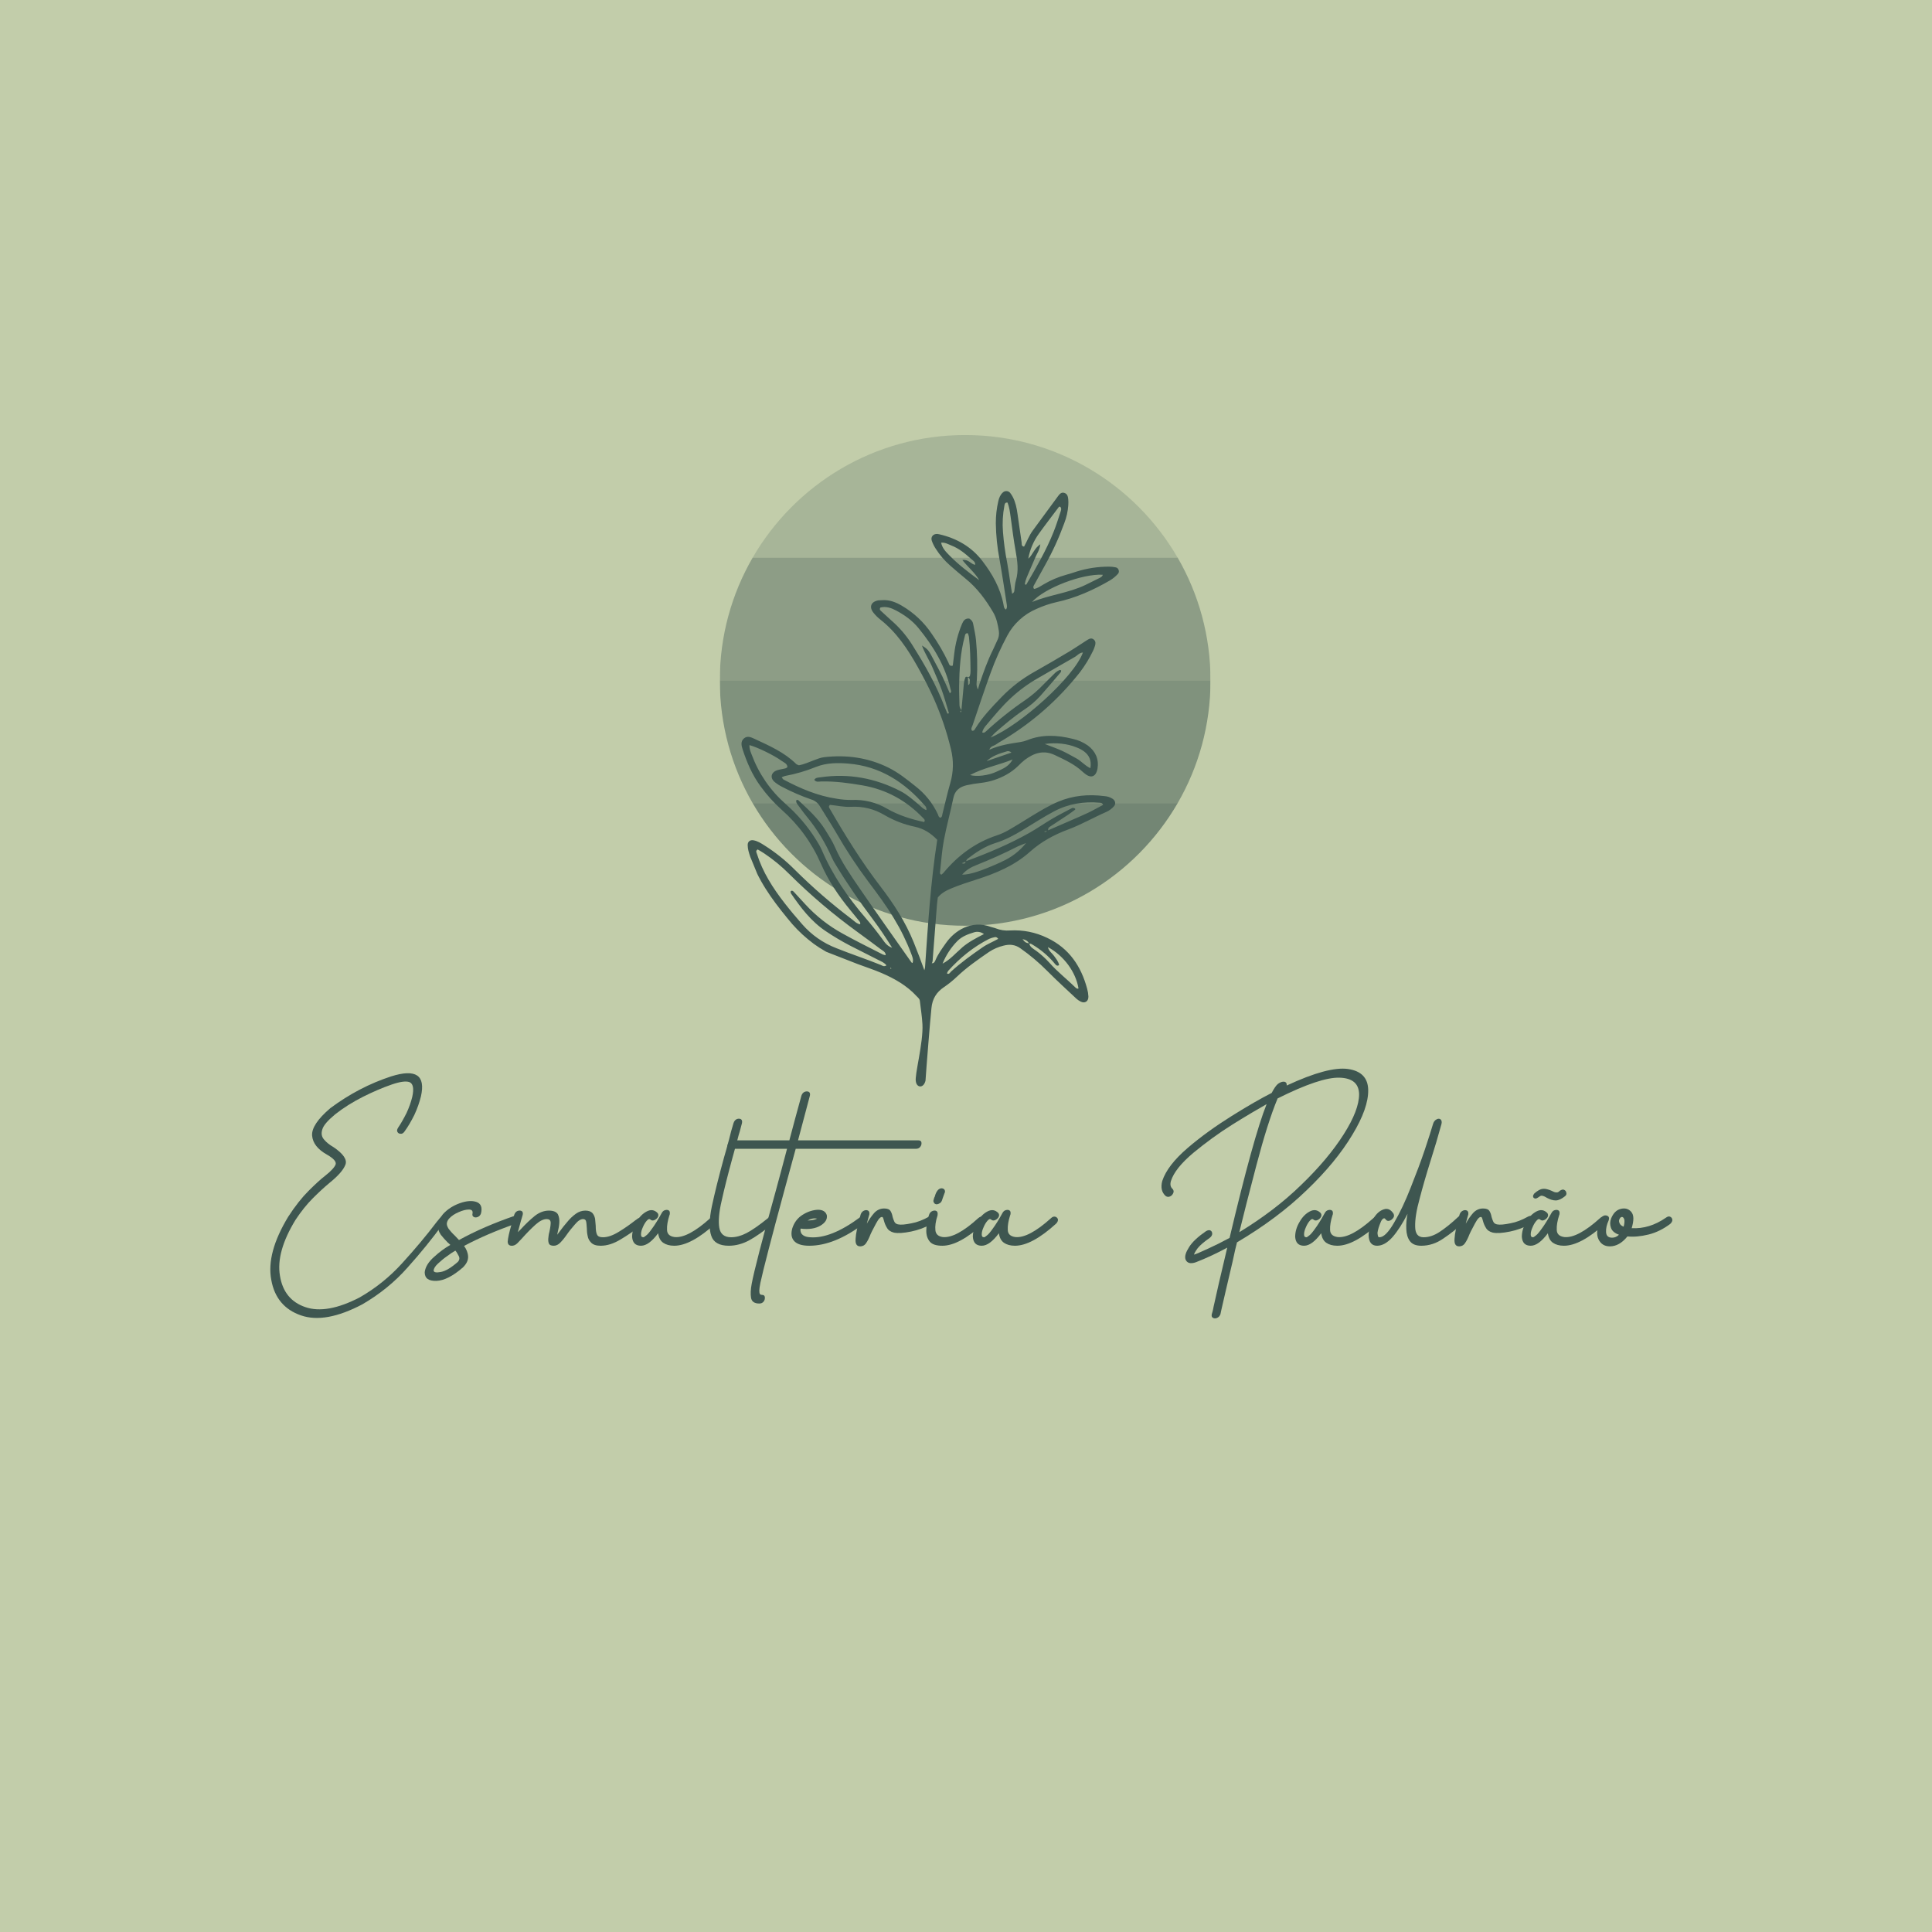 <svg xmlns="http://www.w3.org/2000/svg" xmlns:xlink="http://www.w3.org/1999/xlink" width="375" viewBox="0 0 375 375" height="375" version="1.0"><defs><clipPath id="b"><path d="M 145 84.441 L 229 84.441 L 229 109 L 145 109 Z M 145 84.441"/></clipPath><clipPath id="e"><path d="M 1 0.441 L 83.719 0.441 L 83.719 24.48 L 1 24.48 Z M 1 0.441"/></clipPath><clipPath id="d"><path d="M0 0H84V25H0z"/></clipPath><clipPath id="f"><path d="M 139.711 108 L 234.961 108 L 234.961 133 L 139.711 133 Z M 139.711 108"/></clipPath><clipPath id="i"><path d="M 0.711 0 L 95.961 0 L 95.961 24.238 L 0.711 24.238 Z M 0.711 0"/></clipPath><clipPath id="h"><path d="M0 0H96V25H0z"/></clipPath><clipPath id="j"><path d="M 139.711 131 L 234.961 131 L 234.961 157 L 139.711 157 Z M 139.711 131"/></clipPath><clipPath id="m"><path d="M 0.711 1 L 95.961 1 L 95.961 25 L 0.711 25 Z M 0.711 1"/></clipPath><clipPath id="l"><path d="M0 0H96V26H0z"/></clipPath><clipPath id="n"><path d="M 145 155 L 229 155 L 229 179.691 L 145 179.691 Z M 145 155"/></clipPath><clipPath id="q"><path d="M 1 0.762 L 83.719 0.762 L 83.719 24.691 L 1 24.691 Z M 1 0.762"/></clipPath><clipPath id="p"><path d="M0 0H84V25H0z"/></clipPath><clipPath id="r"><path d="M 143 95 L 218 95 L 218 211 L 143 211 Z M 143 95"/></clipPath><clipPath id="s"><path d="M 127.809 122.988 L 208.965 89.609 L 247.477 183.25 L 166.32 216.629 Z M 127.809 122.988"/></clipPath><clipPath id="t"><path d="M 208.617 89.754 L 127.461 123.129 L 165.973 216.77 L 247.129 183.395 Z M 208.617 89.754"/></clipPath><mask id="c"><g filter="url(#a)"><path fill-opacity=".2" d="M-37.5 -37.5H412.5V412.5H-37.5z"/></g></mask><mask id="g"><g filter="url(#a)"><path fill-opacity=".4" d="M-37.5 -37.5H412.5V412.5H-37.5z"/></g></mask><mask id="k"><g filter="url(#a)"><path fill-opacity=".498" d="M-37.5 -37.5H412.5V412.5H-37.5z"/></g></mask><mask id="o"><g filter="url(#a)"><path fill-opacity=".6" d="M-37.5 -37.5H412.5V412.5H-37.5z"/></g></mask><filter x="0%" y="0%" width="100%" xmlns:xlink="http://www.w3.org/1999/xlink" xlink:type="simple" xlink:actuate="onLoad" height="100%" id="a" xlink:show="other"><feColorMatrix values="0 0 0 0 1 0 0 0 0 1 0 0 0 0 1 0 0 0 1 0" color-interpolation-filters="sRGB"/></filter></defs><path fill="#FFF" d="M-37.5 -37.5H412.5V412.5H-37.5z"/><path fill="#FFF" d="M-37.5 -37.5H412.5V412.5H-37.5z"/><path fill="#C2CDAA" d="M-37.5 -37.5H412.5V412.5H-37.5z"/><g fill="#3E5650"><g><g><path d="M 33.727 -20.336 C 33.523 -20.09 33.316 -19.844 33.113 -19.598 C 31.098 -16.926 28.84 -14.254 26.414 -11.586 C 23.992 -8.914 21.238 -6.695 18.156 -4.93 C 13.887 -2.711 10.352 -2.094 7.602 -3.039 C 4.805 -3.984 3.164 -6.039 2.672 -9.121 C 2.137 -12.203 3.164 -15.859 5.711 -20.008 C 6.777 -21.609 7.887 -23.004 9.039 -24.156 C 10.188 -25.305 11.258 -26.293 12.242 -27.113 C 13.926 -28.469 14.953 -29.621 15.363 -30.648 C 15.773 -31.633 14.996 -32.781 13.062 -34.098 C 13.023 -34.098 13.023 -34.098 12.98 -34.141 C 12.285 -34.551 11.707 -35 11.258 -35.535 C 10.762 -36.07 10.641 -36.727 10.887 -37.508 C 11.094 -38.289 11.953 -39.273 13.395 -40.465 C 14.953 -41.699 16.719 -42.809 18.734 -43.836 C 20.707 -44.82 22.594 -45.641 24.402 -46.258 C 25.965 -46.793 27.113 -46.957 27.812 -46.711 C 28.512 -46.422 28.715 -45.477 28.348 -43.836 C 28.102 -42.809 27.73 -41.781 27.238 -40.711 C 26.703 -39.645 26.168 -38.699 25.637 -37.918 C 25.387 -37.547 25.348 -37.262 25.469 -37.055 C 25.594 -36.809 25.801 -36.688 26.086 -36.688 C 26.375 -36.645 26.621 -36.809 26.828 -37.098 C 27.523 -38.043 28.141 -39.109 28.758 -40.344 C 29.332 -41.574 29.742 -42.766 30.031 -43.918 C 30.977 -48.066 29.043 -49.34 24.238 -47.82 C 20.09 -46.465 16.145 -44.41 12.449 -41.656 C 9.984 -39.562 8.793 -37.754 8.914 -36.316 C 9.039 -34.879 9.984 -33.645 11.832 -32.617 C 13.105 -31.879 13.641 -31.262 13.477 -30.73 C 13.27 -30.195 12.613 -29.457 11.461 -28.551 C 10.559 -27.852 9.488 -26.867 8.215 -25.594 C 6.941 -24.32 5.629 -22.676 4.273 -20.582 C 1.438 -15.898 0.328 -11.832 0.984 -8.34 C 1.602 -4.848 3.531 -2.547 6.738 -1.438 C 9.902 -0.328 13.887 -1.066 18.652 -3.574 C 21.98 -5.504 24.938 -7.887 27.441 -10.723 C 29.949 -13.516 32.207 -16.309 34.223 -19.062 C 34.387 -19.266 34.551 -19.473 34.672 -19.68 C 34.879 -19.965 34.961 -20.211 34.879 -20.418 C 34.754 -20.621 34.59 -20.707 34.387 -20.707 C 34.141 -20.707 33.934 -20.582 33.727 -20.336 Z M 33.727 -20.336" transform="translate(51.668 256.75)"/></g></g></g><g fill="#3E5650"><g><g><path d="M 3.613 -11.832 C 2.301 -10.68 1.191 -10.023 0.289 -9.859 C -0.617 -9.695 -1.066 -9.777 -1.109 -10.148 C -1.066 -10.559 -0.781 -11.012 -0.246 -11.504 C 0.289 -11.996 0.863 -12.488 1.52 -12.941 C 2.137 -13.395 2.672 -13.762 3.121 -14.008 C 3.367 -13.723 3.574 -13.352 3.781 -12.941 C 3.984 -12.531 3.902 -12.16 3.613 -11.832 Z M 14.707 -20.789 C 10.641 -19.391 7.023 -17.828 3.82 -16.062 C 3.531 -16.352 3.285 -16.637 3 -16.926 C 2.465 -17.418 2.094 -17.871 1.809 -18.238 C 1.52 -18.691 1.398 -19.102 1.48 -19.43 C 1.562 -19.762 1.727 -20.047 1.93 -20.254 C 2.383 -20.746 3 -21.156 3.781 -21.484 C 4.52 -21.812 5.176 -21.98 5.75 -21.98 C 6.285 -21.98 6.531 -21.73 6.449 -21.238 C 6.367 -20.871 6.449 -20.664 6.695 -20.539 C 6.902 -20.418 7.188 -20.418 7.477 -20.539 C 7.766 -20.664 7.969 -20.871 8.094 -21.238 C 8.379 -22.43 8.051 -23.172 7.188 -23.457 C 6.328 -23.746 5.258 -23.664 3.984 -23.211 C 2.711 -22.758 1.602 -22.062 0.699 -21.074 C -0.41 -19.719 -0.574 -18.363 0.289 -17.09 C 0.656 -16.637 1.066 -16.145 1.602 -15.609 C 1.809 -15.445 1.973 -15.281 2.137 -15.117 C 1.066 -14.5 0 -13.723 -1.027 -12.777 C -2.094 -11.832 -2.711 -10.844 -2.836 -9.82 C -2.836 -8.629 -2.094 -8.094 -0.574 -8.133 C 0.902 -8.176 2.629 -9.039 4.602 -10.762 C 5.301 -11.461 5.629 -12.16 5.586 -12.898 C 5.547 -13.598 5.258 -14.297 4.805 -14.914 C 7.805 -16.516 11.176 -17.953 14.832 -19.227 C 15.199 -19.348 15.445 -19.598 15.57 -19.883 C 15.652 -20.172 15.609 -20.457 15.488 -20.664 C 15.324 -20.871 15.078 -20.91 14.707 -20.789 Z M 14.707 -20.789" transform="translate(85.27 256.75)"/></g></g></g><g fill="#3E5650"><g><g><path d="M 24.113 -20.211 C 23.992 -20.09 23.828 -20.008 23.664 -19.883 C 22.719 -19.145 21.691 -18.406 20.539 -17.707 C 19.348 -16.965 18.324 -16.598 17.379 -16.598 C 16.762 -16.598 16.391 -16.762 16.227 -17.133 C 16.062 -17.461 15.98 -18.035 15.98 -18.816 C 15.941 -19.266 15.898 -19.719 15.859 -20.172 C 15.773 -20.621 15.609 -20.992 15.324 -21.32 C 15.035 -21.609 14.582 -21.773 13.969 -21.773 C 13.309 -21.773 12.695 -21.566 12.117 -21.156 C 11.504 -20.707 10.969 -20.211 10.477 -19.598 C 9.941 -18.98 9.488 -18.406 9.039 -17.789 C 8.875 -17.582 8.711 -17.336 8.504 -17.09 C 8.547 -17.297 8.586 -17.5 8.629 -17.707 C 8.75 -18.199 8.875 -18.773 8.914 -19.391 C 8.957 -20.008 8.875 -20.582 8.629 -21.074 C 8.34 -21.527 7.766 -21.773 6.902 -21.773 C 5.914 -21.773 4.973 -21.402 4.109 -20.707 C 3.203 -19.965 2.301 -19.102 1.438 -18.156 L 0.863 -17.582 C 1.066 -18.363 1.273 -19.102 1.48 -19.844 C 1.602 -20.254 1.727 -20.621 1.809 -20.953 C 1.891 -21.32 1.809 -21.566 1.602 -21.691 C 1.355 -21.812 1.066 -21.812 0.781 -21.691 C 0.492 -21.566 0.289 -21.32 0.164 -20.953 C -0.043 -20.254 -0.207 -19.637 -0.371 -19.062 C -0.82 -17.543 -1.066 -16.391 -1.109 -15.691 C -1.066 -15.242 -0.863 -14.996 -0.41 -14.953 C 0 -14.914 0.41 -15.078 0.781 -15.445 C 1.066 -15.734 1.355 -16.062 1.645 -16.352 C 2.59 -17.418 3.492 -18.324 4.312 -19.062 C 5.094 -19.762 5.832 -20.129 6.449 -20.129 C 6.902 -20.129 7.148 -19.965 7.23 -19.598 C 7.27 -19.227 7.188 -18.57 6.984 -17.625 C 6.859 -17.215 6.82 -16.801 6.777 -16.391 C 6.738 -15.98 6.777 -15.652 6.902 -15.363 C 7.023 -15.078 7.355 -14.953 7.848 -14.953 C 8.297 -14.953 8.711 -15.16 9.078 -15.527 C 9.449 -15.898 9.902 -16.434 10.352 -17.09 C 10.805 -17.746 11.34 -18.406 11.953 -19.102 C 12.531 -19.801 13.062 -20.129 13.516 -20.129 C 13.805 -20.129 14.008 -20.008 14.09 -19.762 C 14.172 -19.473 14.215 -19.02 14.254 -18.363 C 14.254 -17.871 14.297 -17.379 14.418 -16.844 C 14.5 -16.309 14.75 -15.898 15.117 -15.527 C 15.488 -15.16 16.062 -14.953 16.926 -14.953 C 18.199 -14.953 19.473 -15.363 20.828 -16.188 C 22.145 -16.965 23.375 -17.828 24.527 -18.691 C 24.648 -18.816 24.773 -18.898 24.895 -18.98 C 25.223 -19.266 25.387 -19.516 25.387 -19.801 C 25.348 -20.09 25.223 -20.254 25.02 -20.375 C 24.773 -20.5 24.484 -20.418 24.113 -20.211 Z M 24.113 -20.211" transform="translate(99.648 256.75)"/></g></g></g><g fill="#3E5650"><g><g><path d="M 14.133 -20.293 C 11.258 -17.707 8.957 -16.473 7.23 -16.637 C 6.246 -16.762 5.75 -17.254 5.75 -18.074 C 5.711 -18.855 5.875 -19.801 6.203 -20.828 L 6.285 -21.074 C 6.328 -21.445 6.285 -21.691 6.078 -21.812 C 5.875 -21.938 5.629 -21.938 5.34 -21.855 C 5.055 -21.773 4.848 -21.566 4.684 -21.238 C 3.984 -19.965 3.367 -18.98 2.875 -18.324 C 2.383 -17.625 2.012 -17.172 1.727 -16.965 C 1.438 -16.719 1.234 -16.598 1.148 -16.598 C 1.109 -16.598 1.027 -16.598 0.984 -16.637 C 0.902 -16.637 0.82 -16.68 0.781 -16.762 C 0.738 -16.844 0.699 -16.965 0.699 -17.172 C 0.699 -17.582 0.82 -18.035 1.066 -18.57 C 1.273 -19.062 1.52 -19.473 1.809 -19.801 C 2.094 -20.129 2.301 -20.211 2.508 -20.047 C 2.711 -19.844 3 -19.801 3.285 -19.926 C 3.574 -20.047 3.82 -20.254 3.984 -20.539 C 4.109 -20.828 4.109 -21.074 3.902 -21.32 C 3.285 -21.938 2.59 -22.02 1.809 -21.609 C 1.027 -21.199 0.371 -20.539 -0.164 -19.598 C -0.738 -18.652 -1.027 -17.664 -1.027 -16.68 C -0.945 -15.527 -0.371 -14.953 0.699 -14.953 C 1.727 -14.953 2.836 -15.773 4.027 -17.379 C 4.148 -16.516 4.477 -15.898 5.012 -15.527 C 5.547 -15.16 6.246 -14.953 7.148 -14.953 C 9.324 -14.953 11.996 -16.391 15.117 -19.227 C 15.406 -19.516 15.527 -19.801 15.488 -20.09 C 15.406 -20.336 15.242 -20.5 14.996 -20.582 C 14.707 -20.664 14.418 -20.582 14.133 -20.293 Z M 14.133 -20.293" transform="translate(123.72 256.75)"/></g></g></g><g fill="#3E5650"><g><g><path d="M 11.297 -20.375 C 9.531 -18.938 8.094 -17.953 7.066 -17.418 C 6.039 -16.883 5.012 -16.598 4.066 -16.598 C 2.754 -16.598 1.973 -17.215 1.766 -18.445 C 1.562 -19.637 1.684 -21.402 2.219 -23.664 C 2.711 -25.922 3.41 -28.676 4.273 -31.84 C 4.602 -33.031 4.93 -34.262 5.301 -35.578 C 5.422 -36.109 5.586 -36.645 5.75 -37.18 L 6.164 -38.738 C 6.246 -39.109 6.164 -39.398 5.957 -39.52 C 5.711 -39.645 5.422 -39.645 5.137 -39.52 C 4.848 -39.398 4.641 -39.109 4.52 -38.738 L 4.066 -37.18 C 3.945 -36.645 3.781 -36.109 3.656 -35.578 C 3.328 -34.344 3 -33.152 2.672 -32.043 C 1.645 -28.305 0.863 -25.141 0.328 -22.637 C -0.207 -20.09 -0.246 -18.156 0.207 -16.883 C 0.617 -15.609 1.766 -14.953 3.613 -14.953 C 4.973 -14.953 6.328 -15.324 7.602 -16.023 C 8.875 -16.719 10.395 -17.789 12.16 -19.227 C 12.488 -19.516 12.652 -19.762 12.613 -20.047 C 12.57 -20.336 12.406 -20.5 12.16 -20.621 C 11.914 -20.707 11.625 -20.621 11.297 -20.375 Z M 11.297 -20.375" transform="translate(137.85 256.75)"/></g></g></g><g fill="#3E5650"><g><g><path d="M 29.168 -35.414 L 5.875 -35.414 C 6.574 -38.082 7.355 -40.957 8.176 -44.082 C 8.258 -44.449 8.176 -44.695 7.969 -44.82 C 7.723 -44.941 7.438 -44.941 7.148 -44.82 C 6.859 -44.695 6.656 -44.449 6.531 -44.082 C 5.668 -40.957 4.891 -38.082 4.191 -35.414 L -6.777 -35.414 C -7.148 -35.414 -7.395 -35.289 -7.559 -35 C -7.766 -34.715 -7.848 -34.469 -7.805 -34.18 C -7.766 -33.891 -7.602 -33.77 -7.312 -33.77 L 3.738 -33.77 C 2.957 -30.77 2.219 -28.059 1.562 -25.637 C -1.109 -16.023 -2.672 -9.984 -3.121 -7.559 C -3.328 -6.449 -3.367 -5.547 -3.246 -4.848 C -3.121 -4.109 -2.59 -3.738 -1.645 -3.738 C -1.273 -3.738 -0.984 -3.863 -0.781 -4.148 C -0.574 -4.438 -0.535 -4.723 -0.574 -5.012 C -0.617 -5.301 -0.82 -5.422 -1.191 -5.422 C -1.316 -5.422 -1.438 -5.465 -1.52 -5.586 C -1.602 -5.711 -1.645 -5.914 -1.645 -6.246 C -1.645 -6.574 -1.562 -7.066 -1.438 -7.723 C -0.863 -10.395 0.699 -16.391 3.203 -25.637 L 5.422 -33.77 L 28.758 -33.77 C 29.125 -33.77 29.414 -33.891 29.621 -34.18 C 29.824 -34.469 29.867 -34.715 29.824 -35 C 29.785 -35.289 29.539 -35.414 29.168 -35.414 Z M 29.168 -35.414" transform="translate(149.024 256.75)"/></g></g></g><g fill="#3E5650"><g><g><path d="M 3.82 -20.211 C 3.449 -20.008 2.836 -19.883 1.973 -19.844 C 2.59 -20.211 3.203 -20.336 3.82 -20.211 Z M 12.078 -20.418 C 8.34 -17.664 5.137 -16.391 2.465 -16.598 C 1.848 -16.637 1.438 -16.762 1.148 -16.965 C 0.863 -17.172 0.699 -17.379 0.656 -17.625 C 0.574 -17.828 0.574 -18.074 0.617 -18.281 C 2.219 -18.074 3.492 -18.281 4.477 -18.855 C 5.422 -19.43 5.832 -20.09 5.711 -20.871 C 5.504 -21.566 4.93 -21.938 3.984 -21.938 C 3.039 -21.895 2.055 -21.609 1.066 -20.992 C 0.043 -20.375 -0.617 -19.473 -0.984 -18.363 C -1.273 -17.336 -1.191 -16.516 -0.656 -15.898 C -0.125 -15.281 0.863 -14.953 2.301 -14.953 C 5.547 -14.953 9.039 -16.352 12.816 -19.184 C 13.145 -19.43 13.309 -19.719 13.309 -20.008 C 13.27 -20.293 13.145 -20.5 12.941 -20.621 C 12.695 -20.746 12.406 -20.664 12.078 -20.418 Z M 12.078 -20.418" transform="translate(154.775 256.75)"/></g></g></g><g fill="#3E5650"><g><g><path d="M 13.477 -20.582 C 12.367 -19.965 11.258 -19.516 10.105 -19.309 C 8.914 -19.062 8.051 -18.98 7.477 -19.102 C 7.148 -19.184 6.902 -19.348 6.777 -19.637 C 6.656 -19.926 6.531 -20.211 6.449 -20.539 C 6.367 -20.992 6.246 -21.363 6.039 -21.691 C 5.832 -22.02 5.422 -22.184 4.805 -22.184 C 4.066 -22.184 3.41 -21.895 2.875 -21.32 C 2.34 -20.707 1.848 -20.008 1.438 -19.227 C 1.562 -19.762 1.727 -20.336 1.93 -21.035 C 1.973 -21.402 1.891 -21.648 1.684 -21.773 C 1.438 -21.895 1.191 -21.895 0.902 -21.773 C 0.617 -21.648 0.371 -21.402 0.246 -21.035 C -0.371 -18.855 -0.699 -17.254 -0.738 -16.309 C -0.82 -15.324 -0.535 -14.832 0.164 -14.832 C 0.617 -14.832 1.027 -15.035 1.316 -15.488 C 1.602 -15.898 1.891 -16.473 2.176 -17.215 C 2.34 -17.582 2.547 -17.992 2.836 -18.527 C 3.082 -19.02 3.328 -19.473 3.613 -19.926 C 3.902 -20.336 4.148 -20.539 4.355 -20.539 C 4.477 -20.539 4.559 -20.457 4.602 -20.336 C 4.641 -20.211 4.723 -20.008 4.766 -19.801 C 4.891 -19.348 5.055 -18.898 5.34 -18.445 C 5.586 -17.992 6.039 -17.664 6.695 -17.5 C 7.477 -17.336 8.586 -17.418 10.023 -17.707 C 11.422 -17.992 12.777 -18.488 14.09 -19.227 C 14.461 -19.43 14.625 -19.719 14.668 -20.008 C 14.668 -20.293 14.543 -20.5 14.336 -20.664 C 14.133 -20.789 13.844 -20.789 13.477 -20.582 Z M 13.477 -20.582" transform="translate(166.811 256.75)"/></g></g></g><g fill="#3E5650"><g><g><path d="M 1.645 -23.004 L 1.562 -23.004 C 1.355 -23.047 1.191 -23.129 1.109 -23.336 C 0.984 -23.5 0.984 -23.703 1.066 -23.91 C 1.109 -24.074 1.148 -24.238 1.191 -24.363 L 1.234 -24.363 C 1.316 -24.691 1.438 -25.059 1.645 -25.43 C 1.766 -25.637 1.93 -25.84 2.137 -25.965 C 2.34 -26.086 2.547 -26.129 2.754 -26.086 C 2.957 -26.047 3.121 -25.922 3.203 -25.758 C 3.285 -25.551 3.285 -25.348 3.164 -25.141 L 2.836 -24.238 L 2.672 -23.746 C 2.59 -23.539 2.465 -23.336 2.258 -23.211 C 2.055 -23.086 1.848 -23.004 1.645 -23.004 Z M 9.695 -20.293 C 6.859 -17.707 4.559 -16.473 2.836 -16.637 C 1.973 -16.762 1.48 -17.172 1.398 -17.953 C 1.316 -18.734 1.438 -19.68 1.809 -20.828 C 1.891 -21.281 1.809 -21.566 1.602 -21.691 C 1.398 -21.812 1.109 -21.812 0.82 -21.691 C 0.492 -21.566 0.246 -21.281 0.125 -20.828 C -0.207 -19.719 -0.371 -18.691 -0.371 -17.828 C -0.371 -16.965 -0.125 -16.27 0.328 -15.734 C 0.781 -15.199 1.602 -14.953 2.754 -14.953 C 4.93 -14.953 7.602 -16.391 10.68 -19.227 C 10.969 -19.516 11.094 -19.801 11.051 -20.09 C 11.012 -20.336 10.844 -20.5 10.598 -20.582 C 10.312 -20.664 10.023 -20.582 9.695 -20.293 Z M 9.695 -20.293" transform="translate(180.162 256.75)"/></g></g></g><g fill="#3E5650"><g><g><path d="M 14.133 -20.293 C 11.258 -17.707 8.957 -16.473 7.23 -16.637 C 6.246 -16.762 5.75 -17.254 5.75 -18.074 C 5.711 -18.855 5.875 -19.801 6.203 -20.828 L 6.285 -21.074 C 6.328 -21.445 6.285 -21.691 6.078 -21.812 C 5.875 -21.938 5.629 -21.938 5.34 -21.855 C 5.055 -21.773 4.848 -21.566 4.684 -21.238 C 3.984 -19.965 3.367 -18.98 2.875 -18.324 C 2.383 -17.625 2.012 -17.172 1.727 -16.965 C 1.438 -16.719 1.234 -16.598 1.148 -16.598 C 1.109 -16.598 1.027 -16.598 0.984 -16.637 C 0.902 -16.637 0.82 -16.68 0.781 -16.762 C 0.738 -16.844 0.699 -16.965 0.699 -17.172 C 0.699 -17.582 0.82 -18.035 1.066 -18.57 C 1.273 -19.062 1.52 -19.473 1.809 -19.801 C 2.094 -20.129 2.301 -20.211 2.508 -20.047 C 2.711 -19.844 3 -19.801 3.285 -19.926 C 3.574 -20.047 3.82 -20.254 3.984 -20.539 C 4.109 -20.828 4.109 -21.074 3.902 -21.32 C 3.285 -21.938 2.59 -22.02 1.809 -21.609 C 1.027 -21.199 0.371 -20.539 -0.164 -19.598 C -0.738 -18.652 -1.027 -17.664 -1.027 -16.68 C -0.945 -15.527 -0.371 -14.953 0.699 -14.953 C 1.727 -14.953 2.836 -15.773 4.027 -17.379 C 4.148 -16.516 4.477 -15.898 5.012 -15.527 C 5.547 -15.16 6.246 -14.953 7.148 -14.953 C 9.324 -14.953 11.996 -16.391 15.117 -19.227 C 15.406 -19.516 15.527 -19.801 15.488 -20.09 C 15.406 -20.336 15.242 -20.5 14.996 -20.582 C 14.707 -20.664 14.418 -20.582 14.133 -20.293 Z M 14.133 -20.293" transform="translate(189.856 256.75)"/></g></g></g><g fill="#3E5650"><g><g><path d="M 15.445 -17.582 C 16.227 -20.789 17.336 -25.141 18.773 -30.605 C 20.211 -36.07 21.566 -40.383 22.883 -43.547 C 28.387 -46.301 32.414 -47.656 34.918 -47.574 C 37.426 -47.492 38.656 -46.422 38.699 -44.367 C 38.699 -42.312 37.711 -39.727 35.699 -36.562 C 33.688 -33.398 30.977 -30.152 27.484 -26.785 C 23.992 -23.375 19.965 -20.336 15.445 -17.582 Z M 24.648 -46.051 C 24.691 -46.465 24.527 -46.711 24.195 -46.793 C 23.828 -46.832 23.418 -46.711 22.965 -46.383 C 22.594 -46.094 22.184 -45.477 21.73 -44.613 C 19.637 -43.547 17.051 -42.066 13.969 -40.137 C 10.887 -38.207 8.012 -36.152 5.422 -33.934 C 2.793 -31.676 1.148 -29.539 0.492 -27.523 C 0.164 -26.293 0.371 -25.305 1.148 -24.609 C 1.438 -24.402 1.727 -24.402 2.012 -24.527 C 2.301 -24.648 2.508 -24.895 2.629 -25.184 C 2.754 -25.469 2.711 -25.719 2.508 -25.965 C 2.094 -26.332 1.973 -26.828 2.176 -27.523 C 2.711 -29.207 4.191 -31.016 6.531 -32.988 C 8.875 -34.918 11.379 -36.77 14.133 -38.492 C 16.844 -40.18 19.062 -41.492 20.746 -42.438 C 19.02 -38.125 16.637 -29.457 13.559 -16.473 C 12.117 -15.691 10.723 -14.996 9.367 -14.379 C 8.012 -13.762 7.105 -13.352 6.656 -13.227 C 6.695 -13.434 6.902 -13.844 7.355 -14.461 C 7.805 -15.035 8.586 -15.691 9.695 -16.473 C 10.023 -16.719 10.188 -17.008 10.188 -17.297 C 10.188 -17.582 10.066 -17.789 9.859 -17.91 C 9.652 -18.035 9.367 -17.992 8.996 -17.789 C 7.438 -16.719 6.328 -15.691 5.711 -14.707 C 5.055 -13.68 4.805 -12.898 5.012 -12.285 C 5.301 -11.586 5.957 -11.379 7.023 -11.75 C 9.121 -12.57 11.133 -13.516 13.105 -14.582 C 11.75 -8.875 10.926 -5.34 10.641 -3.945 C 10.516 -3.367 10.395 -2.918 10.352 -2.59 C 10.27 -2.219 10.188 -1.93 10.105 -1.684 C 10.023 -1.316 10.105 -1.066 10.352 -0.945 C 10.559 -0.82 10.844 -0.82 11.133 -0.945 C 11.422 -1.066 11.668 -1.316 11.789 -1.684 L 11.953 -2.465 C 12.16 -3.41 12.488 -4.805 12.898 -6.574 C 13.309 -8.34 13.723 -10.066 14.133 -11.832 C 14.5 -13.559 14.789 -14.832 14.996 -15.609 C 20.211 -18.691 24.73 -22.062 28.551 -25.758 C 32.371 -29.414 35.289 -32.988 37.383 -36.48 C 39.48 -39.93 40.508 -42.848 40.465 -45.191 C 40.426 -47.531 39.109 -48.887 36.562 -49.258 C 34.016 -49.625 30.031 -48.559 24.648 -46.051 Z M 24.648 -46.051" transform="translate(225.102 256.75)"/></g></g></g><g fill="#3E5650"><g><g><path d="M 14.133 -20.293 C 11.258 -17.707 8.957 -16.473 7.23 -16.637 C 6.246 -16.762 5.75 -17.254 5.75 -18.074 C 5.711 -18.855 5.875 -19.801 6.203 -20.828 L 6.285 -21.074 C 6.328 -21.445 6.285 -21.691 6.078 -21.812 C 5.875 -21.938 5.629 -21.938 5.34 -21.855 C 5.055 -21.773 4.848 -21.566 4.684 -21.238 C 3.984 -19.965 3.367 -18.98 2.875 -18.324 C 2.383 -17.625 2.012 -17.172 1.727 -16.965 C 1.438 -16.719 1.234 -16.598 1.148 -16.598 C 1.109 -16.598 1.027 -16.598 0.984 -16.637 C 0.902 -16.637 0.82 -16.68 0.781 -16.762 C 0.738 -16.844 0.699 -16.965 0.699 -17.172 C 0.699 -17.582 0.82 -18.035 1.066 -18.57 C 1.273 -19.062 1.52 -19.473 1.809 -19.801 C 2.094 -20.129 2.301 -20.211 2.508 -20.047 C 2.711 -19.844 3 -19.801 3.285 -19.926 C 3.574 -20.047 3.82 -20.254 3.984 -20.539 C 4.109 -20.828 4.109 -21.074 3.902 -21.32 C 3.285 -21.938 2.59 -22.02 1.809 -21.609 C 1.027 -21.199 0.371 -20.539 -0.164 -19.598 C -0.738 -18.652 -1.027 -17.664 -1.027 -16.68 C -0.945 -15.527 -0.371 -14.953 0.699 -14.953 C 1.727 -14.953 2.836 -15.773 4.027 -17.379 C 4.148 -16.516 4.477 -15.898 5.012 -15.527 C 5.547 -15.16 6.246 -14.953 7.148 -14.953 C 9.324 -14.953 11.996 -16.391 15.117 -19.227 C 15.406 -19.516 15.527 -19.801 15.488 -20.09 C 15.406 -20.336 15.242 -20.5 14.996 -20.582 C 14.707 -20.664 14.418 -20.582 14.133 -20.293 Z M 14.133 -20.293" transform="translate(252.419 256.75)"/></g></g></g><g fill="#3E5650"><g><g><path d="M 16.473 -20.539 C 15.117 -19.266 13.926 -18.324 12.859 -17.625 C 11.789 -16.926 10.762 -16.598 9.777 -16.598 C 8.668 -16.598 8.133 -17.297 8.133 -18.691 C 8.094 -20.047 8.379 -21.855 8.996 -24.074 C 9.57 -26.293 10.27 -28.715 11.094 -31.344 C 11.871 -33.77 12.57 -36.152 13.227 -38.535 C 13.352 -38.988 13.27 -39.316 13.062 -39.48 C 12.859 -39.645 12.57 -39.645 12.285 -39.48 C 11.953 -39.316 11.707 -38.988 11.586 -38.535 C 11.297 -37.59 10.805 -35.945 10.023 -33.645 C 9.242 -31.305 8.297 -28.84 7.27 -26.25 C 6.246 -23.621 5.176 -21.363 4.066 -19.473 C 2.957 -17.543 2.012 -16.598 1.191 -16.598 C 1.027 -16.598 0.945 -16.68 0.902 -16.883 C 0.863 -17.09 0.82 -17.254 0.82 -17.461 C 0.863 -17.707 0.902 -18.035 1.027 -18.406 C 1.148 -18.773 1.273 -19.145 1.438 -19.516 C 1.562 -19.844 1.727 -20.09 1.93 -20.211 C 2.094 -20.336 2.258 -20.293 2.383 -20.09 C 2.59 -19.801 2.836 -19.719 3.121 -19.801 C 3.41 -19.883 3.656 -20.047 3.863 -20.336 C 4.066 -20.582 4.066 -20.871 3.945 -21.156 C 3.41 -21.98 2.793 -22.266 2.055 -22.02 C 1.273 -21.773 0.617 -21.199 0.043 -20.254 C -0.535 -19.309 -0.863 -18.199 -0.902 -17.008 C -0.863 -15.652 -0.328 -14.953 0.738 -14.953 C 1.766 -14.953 2.754 -15.527 3.781 -16.68 C 4.766 -17.828 5.711 -19.309 6.656 -21.156 C 6.449 -20.129 6.367 -19.145 6.41 -18.199 C 6.449 -17.254 6.656 -16.473 7.105 -15.859 C 7.559 -15.242 8.297 -14.953 9.324 -14.953 C 10.805 -14.953 12.242 -15.406 13.598 -16.352 C 14.953 -17.254 16.27 -18.281 17.5 -19.473 C 17.789 -19.762 17.871 -20.047 17.828 -20.336 C 17.789 -20.582 17.625 -20.746 17.336 -20.828 C 17.051 -20.91 16.762 -20.828 16.473 -20.539 Z M 16.473 -20.539" transform="translate(266.55 256.75)"/></g></g></g><g fill="#3E5650"><g><g><path d="M 13.477 -20.582 C 12.367 -19.965 11.258 -19.516 10.105 -19.309 C 8.914 -19.062 8.051 -18.98 7.477 -19.102 C 7.148 -19.184 6.902 -19.348 6.777 -19.637 C 6.656 -19.926 6.531 -20.211 6.449 -20.539 C 6.367 -20.992 6.246 -21.363 6.039 -21.691 C 5.832 -22.02 5.422 -22.184 4.805 -22.184 C 4.066 -22.184 3.41 -21.895 2.875 -21.32 C 2.34 -20.707 1.848 -20.008 1.438 -19.227 C 1.562 -19.762 1.727 -20.336 1.93 -21.035 C 1.973 -21.402 1.891 -21.648 1.684 -21.773 C 1.438 -21.895 1.191 -21.895 0.902 -21.773 C 0.617 -21.648 0.371 -21.402 0.246 -21.035 C -0.371 -18.855 -0.699 -17.254 -0.738 -16.309 C -0.82 -15.324 -0.535 -14.832 0.164 -14.832 C 0.617 -14.832 1.027 -15.035 1.316 -15.488 C 1.602 -15.898 1.891 -16.473 2.176 -17.215 C 2.34 -17.582 2.547 -17.992 2.836 -18.527 C 3.082 -19.02 3.328 -19.473 3.613 -19.926 C 3.902 -20.336 4.148 -20.539 4.355 -20.539 C 4.477 -20.539 4.559 -20.457 4.602 -20.336 C 4.641 -20.211 4.723 -20.008 4.766 -19.801 C 4.891 -19.348 5.055 -18.898 5.34 -18.445 C 5.586 -17.992 6.039 -17.664 6.695 -17.5 C 7.477 -17.336 8.586 -17.418 10.023 -17.707 C 11.422 -17.992 12.777 -18.488 14.09 -19.227 C 14.461 -19.43 14.625 -19.719 14.668 -20.008 C 14.668 -20.293 14.543 -20.5 14.336 -20.664 C 14.133 -20.789 13.844 -20.789 13.477 -20.582 Z M 13.477 -20.582" transform="translate(283.064 256.75)"/></g></g></g><g fill="#3E5650"><g><g><path d="M 14.133 -20.293 C 11.258 -17.707 8.957 -16.473 7.23 -16.637 C 6.246 -16.762 5.75 -17.254 5.75 -18.074 C 5.711 -18.855 5.875 -19.801 6.203 -20.828 L 6.285 -21.074 C 6.328 -21.445 6.285 -21.691 6.078 -21.812 C 5.875 -21.938 5.629 -21.938 5.34 -21.855 C 5.055 -21.773 4.848 -21.566 4.684 -21.238 C 3.984 -19.965 3.367 -18.98 2.875 -18.324 C 2.383 -17.625 2.012 -17.172 1.727 -16.965 C 1.438 -16.719 1.234 -16.598 1.148 -16.598 C 1.109 -16.598 1.027 -16.598 0.984 -16.637 C 0.902 -16.637 0.82 -16.68 0.781 -16.762 C 0.738 -16.844 0.699 -16.965 0.699 -17.172 C 0.699 -17.582 0.82 -18.035 1.066 -18.57 C 1.273 -19.062 1.52 -19.473 1.809 -19.801 C 2.094 -20.129 2.301 -20.211 2.508 -20.047 C 2.711 -19.844 3 -19.801 3.285 -19.926 C 3.574 -20.047 3.82 -20.254 3.984 -20.539 C 4.109 -20.828 4.109 -21.074 3.902 -21.32 C 3.285 -21.938 2.59 -22.02 1.809 -21.609 C 1.027 -21.199 0.371 -20.539 -0.164 -19.598 C -0.738 -18.652 -1.027 -17.664 -1.027 -16.68 C -0.945 -15.527 -0.371 -14.953 0.699 -14.953 C 1.727 -14.953 2.836 -15.773 4.027 -17.379 C 4.148 -16.516 4.477 -15.898 5.012 -15.527 C 5.547 -15.16 6.246 -14.953 7.148 -14.953 C 9.324 -14.953 11.996 -16.391 15.117 -19.227 C 15.406 -19.516 15.527 -19.801 15.488 -20.09 C 15.406 -20.336 15.242 -20.5 14.996 -20.582 C 14.707 -20.664 14.418 -20.582 14.133 -20.293 Z M 6.367 -25.637 C 6.121 -25.387 5.914 -25.266 5.668 -25.305 C 5.465 -25.305 5.176 -25.387 4.805 -25.594 C 4.148 -25.883 3.574 -26.047 3.082 -26.004 C 2.59 -25.965 2.055 -25.676 1.398 -25.102 C 1.234 -24.895 1.148 -24.73 1.148 -24.527 C 1.191 -24.32 1.273 -24.195 1.438 -24.156 C 1.602 -24.074 1.809 -24.113 2.055 -24.277 C 2.137 -24.32 2.176 -24.363 2.258 -24.402 C 2.422 -24.527 2.547 -24.609 2.672 -24.648 C 2.793 -24.691 2.957 -24.648 3.121 -24.609 C 3.285 -24.566 3.531 -24.445 3.863 -24.238 C 4.477 -23.91 5.055 -23.746 5.547 -23.746 C 6.078 -23.746 6.695 -24.031 7.355 -24.566 C 7.602 -24.773 7.684 -24.977 7.602 -25.266 C 7.559 -25.512 7.438 -25.676 7.188 -25.801 C 6.984 -25.922 6.695 -25.84 6.367 -25.637 Z M 6.367 -25.637" transform="translate(296.414 256.75)"/></g></g></g><g fill="#3E5650"><g><g><path d="M 4.602 -18.652 C 4.191 -18.816 3.945 -19.02 3.82 -19.309 C 3.699 -19.598 3.656 -19.844 3.781 -20.09 C 3.902 -20.375 4.066 -20.539 4.273 -20.539 C 4.477 -20.539 4.602 -20.375 4.723 -20.09 C 4.805 -19.762 4.766 -19.266 4.602 -18.652 Z M 12.777 -20.375 C 10.641 -18.898 8.422 -18.238 6.164 -18.363 C 6.613 -19.883 6.613 -20.91 6.078 -21.527 C 5.547 -22.145 4.848 -22.309 4.027 -22.102 C 3.203 -21.895 2.59 -21.281 2.176 -20.254 C 1.93 -19.637 1.93 -19.02 2.137 -18.445 C 2.34 -17.828 2.875 -17.379 3.699 -17.09 C 3.328 -16.719 2.875 -16.516 2.383 -16.516 C 1.602 -16.516 1.234 -16.883 1.191 -17.582 C 1.148 -18.281 1.316 -19.062 1.684 -19.844 C 1.809 -20.211 1.809 -20.5 1.602 -20.664 C 1.398 -20.828 1.148 -20.871 0.863 -20.828 C 0.574 -20.746 0.328 -20.539 0.125 -20.172 C -0.574 -18.488 -0.738 -17.172 -0.289 -16.227 C 0.164 -15.281 0.902 -14.832 1.93 -14.832 C 3.164 -14.832 4.312 -15.488 5.34 -16.762 C 6.574 -16.637 7.93 -16.762 9.449 -17.133 C 10.926 -17.5 12.324 -18.199 13.641 -19.184 C 13.926 -19.473 14.09 -19.719 14.051 -20.008 C 14.008 -20.293 13.887 -20.457 13.641 -20.582 C 13.395 -20.707 13.105 -20.621 12.777 -20.375 Z M 12.777 -20.375" transform="translate(310.545 256.75)"/></g></g></g><g clip-path="url(#b)"><g mask="url(#c)"><g><g clip-path="url(#d)" transform="translate(145 84)"><g clip-path="url(#e)"><path fill="#3E5650" d="M 1.082 24.254 L 83.586 24.254 C 75.352 10.02 59.965 0.441 42.336 0.441 C 24.707 0.441 9.316 10.02 1.082 24.254 Z M 1.082 24.254"/></g></g></g></g></g><g clip-path="url(#f)"><g mask="url(#g)"><g><g clip-path="url(#h)" transform="translate(139 108)"><g clip-path="url(#i)"><path fill="#3E5650" d="M 0.711 24.066 L 95.961 24.066 C 95.961 15.391 93.641 7.258 89.59 0.254 L 7.082 0.254 C 3.031 7.258 0.711 15.391 0.711 24.066 Z M 0.711 24.066"/></g></g></g></g></g><g clip-path="url(#j)"><g mask="url(#k)"><g><g clip-path="url(#l)" transform="translate(139 131)"><g clip-path="url(#m)"><path fill="#3E5650" d="M 7.082 24.879 L 89.586 24.879 C 93.641 17.871 95.961 9.742 95.961 1.066 L 0.711 1.066 C 0.711 9.742 3.031 17.871 7.082 24.879 Z M 7.082 24.879"/></g></g></g></g></g><g clip-path="url(#n)"><g mask="url(#o)"><g><g clip-path="url(#p)" transform="translate(145 155)"><g clip-path="url(#q)"><path fill="#3E5650" d="M 83.59 0.879 L 1.082 0.879 C 9.316 15.113 24.707 24.691 42.336 24.691 C 59.965 24.691 75.352 15.113 83.59 0.879 Z M 83.59 0.879"/></g></g></g></g></g><g clip-path="url(#r)"><g clip-path="url(#s)"><g clip-path="url(#t)"><path fill="#3E5650" d="M 171.102 188.855 C 169.586 188.199 167.996 187.703 166.453 187.113 C 164.434 186.34 162.422 185.543 160.41 184.758 C 160.34 184.715 160.266 184.676 160.195 184.637 C 159.418 184.199 158.664 183.719 157.941 183.191 C 156.426 182.062 155.039 180.793 153.789 179.375 C 153.43 178.949 153.078 178.523 152.723 178.094 C 149.773 174.488 147.07 170.742 145.602 166.242 C 145.363 165.516 145.125 164.797 145.125 164.023 C 145.117 163.344 145.605 162.98 146.262 163.102 C 147.031 163.238 147.684 163.652 148.336 164.062 C 150.496 165.426 152.473 167.008 154.27 168.816 C 157.746 172.27 161.441 175.473 165.352 178.43 C 165.848 178.809 166.285 179.301 166.953 179.406 C 167.055 179.105 166.891 178.91 166.73 178.719 C 166.172 178.027 165.609 177.34 165.043 176.652 C 162.77 173.895 160.777 170.941 159.348 167.668 C 157.574 163.59 155.012 160.078 151.672 157.129 C 150.156 155.762 148.805 154.25 147.609 152.598 C 146.012 150.426 144.961 147.969 144.133 145.426 C 143.91 144.734 143.703 143.887 144.434 143.297 C 145.086 142.773 145.789 143.102 146.414 143.391 C 149.297 144.734 152.23 146.008 154.547 148.293 C 154.672 148.418 154.887 148.453 155.055 148.539 C 156.086 148.363 157.016 147.922 157.969 147.566 C 158.629 147.324 159.27 147.051 159.98 146.965 C 164.34 146.477 168.5 147.047 172.449 149 C 174.348 149.941 175.984 151.25 177.625 152.559 C 179.523 154.02 180.988 155.832 182.016 157.996 C 182.137 158.258 182.148 158.621 182.543 158.719 C 182.891 158.574 182.867 158.219 182.941 157.926 C 183.441 155.953 183.879 153.961 184.445 152.008 C 185.082 149.816 185.125 147.621 184.578 145.41 C 183.762 142.008 182.641 138.707 181.215 135.512 C 180.277 133.426 179.223 131.398 178.102 129.402 C 176.16 125.945 173.992 122.688 170.816 120.211 C 170.367 119.852 169.961 119.449 169.598 119.004 C 168.633 117.859 169.02 116.793 170.48 116.531 C 170.734 116.504 170.988 116.488 171.242 116.488 C 172.641 116.398 173.879 116.883 175.047 117.57 C 177.391 118.945 179.32 120.758 180.836 123.004 C 182.082 124.777 183.164 126.641 184.09 128.598 C 184.219 128.883 184.277 129.391 184.934 129.199 C 185.023 128.484 185.109 127.734 185.203 126.984 C 185.434 124.949 185.941 122.984 186.73 121.09 C 187.004 120.445 187.359 119.984 188.133 120.059 C 188.605 120.34 188.871 120.75 188.93 121.297 C 189.113 122.297 189.359 123.289 189.445 124.297 C 189.688 126.832 189.742 129.367 189.609 131.91 C 189.578 132.434 189.402 133 189.812 133.828 C 189.973 133.262 190.047 132.957 190.148 132.66 C 190.906 130.43 191.691 128.207 192.75 126.094 C 193.035 125.523 193.262 124.926 193.547 124.355 C 193.859 123.773 193.969 123.16 193.879 122.508 C 193.684 121.254 193.445 120 192.789 118.875 C 191.332 116.395 189.648 114.105 187.379 112.285 C 186.387 111.492 185.441 110.641 184.473 109.816 C 183.363 108.852 182.414 107.746 181.625 106.504 C 181.312 106.027 181.059 105.516 180.867 104.977 C 180.594 104.207 181.137 103.578 181.965 103.641 C 182.094 103.652 182.219 103.676 182.344 103.711 C 185.691 104.48 188.566 106.141 190.633 108.828 C 192.578 111.344 194.16 114.117 194.777 117.328 C 194.844 117.68 194.859 118.082 195.23 118.309 C 195.492 118.051 195.469 117.715 195.426 117.418 C 194.969 114.469 194.527 111.516 194.008 108.582 C 193.562 106.27 193.324 103.934 193.289 101.578 C 193.281 100.109 193.445 98.66 193.781 97.23 C 193.934 96.602 194.16 96.016 194.668 95.578 C 194.863 95.395 195.098 95.309 195.363 95.32 C 195.633 95.332 195.855 95.434 196.039 95.629 C 196.238 95.875 196.414 96.141 196.562 96.422 C 197.102 97.449 197.336 98.562 197.492 99.703 C 197.754 101.59 198.023 103.477 198.305 105.355 C 198.344 105.621 198.207 106 198.773 106.098 C 199.34 105.074 199.754 103.93 200.48 102.949 C 202.105 100.742 203.73 98.535 205.348 96.324 C 205.66 95.895 206.008 95.484 206.598 95.676 C 207.191 95.863 207.289 96.387 207.344 96.902 C 207.379 97.281 207.383 97.664 207.355 98.043 C 207.273 99.258 207.012 100.43 206.57 101.566 C 205.543 104.387 204.297 107.105 202.828 109.727 C 202.145 110.949 201.461 112.176 200.797 113.41 C 200.656 113.668 200.422 113.941 200.711 114.312 C 201.398 114.199 201.965 113.777 202.559 113.43 C 203.938 112.609 205.406 111.988 206.953 111.562 C 207.633 111.383 208.301 111.156 208.977 110.938 C 211.004 110.305 213.078 109.988 215.203 109.988 C 215.641 109.984 216.078 110.023 216.508 110.113 C 216.828 110.164 217.035 110.344 217.133 110.648 C 217.23 110.957 217.164 111.223 216.93 111.449 C 216.496 111.918 216.004 112.316 215.457 112.648 C 212.18 114.551 208.75 116.09 205.023 116.883 C 203.715 117.184 202.445 117.617 201.223 118.172 C 200.004 118.684 198.902 119.387 197.926 120.277 C 196.945 121.164 196.148 122.191 195.523 123.355 C 194.285 125.66 193.215 128.039 192.32 130.492 C 191.078 133.902 189.938 137.352 188.773 140.793 C 188.664 141.117 188.375 141.461 188.68 141.84 C 189.09 141.898 189.211 141.551 189.371 141.305 C 190.762 139.07 192.582 137.188 194.395 135.309 C 196.316 133.328 198.488 131.668 200.906 130.328 C 203.125 129.074 205.336 127.789 207.527 126.473 C 208.73 125.75 209.883 124.945 211.07 124.199 C 211.457 123.957 211.891 123.773 212.312 124.145 C 212.699 124.48 212.676 124.926 212.527 125.371 C 212.438 125.676 212.324 125.973 212.191 126.262 C 211.473 127.762 210.609 129.176 209.602 130.5 C 205.414 135.816 200.414 140.215 194.602 143.699 C 194.164 143.961 193.711 144.207 193.301 144.508 C 192.891 144.805 192.273 144.781 192.031 145.52 C 194.031 144.637 196.047 144.332 198.066 144.027 C 198.508 143.961 198.938 143.844 199.355 143.68 C 202.273 142.5 205.223 142.672 208.191 143.406 C 209.266 143.637 210.25 144.07 211.148 144.703 C 212.648 145.824 213.328 147.363 213.023 149.203 C 212.809 150.5 211.953 151.289 210.582 150.168 C 210.434 150.047 210.277 149.938 210.141 149.805 C 208.586 148.336 206.676 147.484 204.77 146.57 C 202.551 145.512 200.691 146.16 198.902 147.496 C 198.453 147.855 198.031 148.242 197.637 148.656 C 196.949 149.324 196.188 149.891 195.348 150.359 C 193.824 151.211 192.199 151.742 190.465 151.953 C 189.512 152.055 188.57 152.207 187.633 152.41 C 186.32 152.723 185.355 153.395 185.051 154.867 C 184.484 157.609 183.73 160.309 183.211 163.055 C 182.832 165.051 182.703 167.09 182.477 169.109 C 182.453 169.348 182.359 169.633 182.719 169.773 C 182.863 169.668 182.996 169.551 183.121 169.422 C 185.91 166.062 189.285 163.543 193.473 162.152 C 194.262 161.891 195.016 161.551 195.738 161.133 C 197.234 160.281 198.688 159.352 200.16 158.453 C 201.852 157.43 203.539 156.395 205.375 155.617 C 208.281 154.387 211.293 154.129 214.387 154.527 C 214.973 154.566 215.508 154.75 215.996 155.07 C 216.52 155.453 216.621 156.09 216.176 156.547 C 215.785 156.977 215.324 157.316 214.797 157.566 C 212.281 158.66 209.891 160.051 207.32 161.008 C 204.605 162.012 202.078 163.387 199.914 165.328 C 196.887 168.043 193.242 169.535 189.453 170.742 C 187.867 171.246 186.293 171.762 184.754 172.395 C 183.742 172.809 182.781 173.289 182.031 174.195 C 181.977 174.648 181.898 175.156 181.859 175.66 C 181.594 179.078 181.328 182.5 181.062 185.922 C 181.035 186.301 181.074 186.688 180.828 187.012 L 180.863 187 L 180.867 186.961 C 181.254 186.996 181.418 186.734 181.547 186.43 C 182.055 185.176 182.867 184.098 183.633 183.008 C 185.27 180.676 188.523 178.5 192.324 179.914 C 192.617 180.02 192.949 180.059 193.242 180.18 C 194.141 180.539 195.078 180.68 196.047 180.602 C 198.586 180.465 201 180.945 203.281 182.051 C 207.496 184.051 209.844 187.531 211.012 191.91 C 211.152 192.402 211.234 192.902 211.258 193.41 C 211.293 194.363 210.562 194.832 209.734 194.395 C 209.449 194.254 209.188 194.074 208.949 193.863 C 207.051 192.082 205.121 190.332 203.289 188.48 C 201.672 186.852 199.926 185.379 198.051 184.059 C 197.016 183.328 195.945 183.242 194.777 183.551 C 193.773 183.793 192.84 184.199 191.977 184.766 C 189.824 186.25 187.672 187.738 185.766 189.551 C 184.977 190.305 184.129 190.992 183.223 191.602 C 181.75 192.594 180.965 193.871 180.793 195.676 C 180.539 198.078 179.793 207.352 179.641 209.758 C 179.254 211.305 177.941 211.137 177.77 209.934 C 177.465 208.77 179.25 202.387 179.043 198.785 C 178.961 197.289 178.719 195.773 178.539 194.258 C 178.488 193.844 178.156 193.617 177.898 193.34 C 176.004 191.285 173.629 189.945 171.102 188.855 Z M 204.508 103.227 C 205 101.988 205.41 100.719 205.816 99.449 C 205.91 99.125 206.117 98.738 205.82 98.395 C 205.766 98.348 205.703 98.332 205.633 98.344 C 205.562 98.359 205.508 98.398 205.477 98.461 C 204.223 100.137 202.934 101.793 201.711 103.5 C 200.617 104.992 199.91 106.645 199.582 108.457 C 200.473 107.676 200.703 106.469 201.926 105.637 C 201.793 106.809 201.223 107.504 200.914 108.289 C 200.562 109.172 200.145 110.035 199.781 110.914 C 199.445 111.73 199.047 112.523 198.914 113.348 C 199.086 113.57 199.156 113.543 199.254 113.379 C 201.168 110.074 203.094 106.789 204.508 103.227 Z M 210.672 113.543 C 211.59 113.102 212.508 112.652 213.414 112.188 C 213.68 112.051 213.98 111.902 214.047 111.559 C 210.152 111.32 202.754 114.098 200.32 116.852 C 203.676 115.457 207.375 115.125 210.672 113.543 Z M 196.895 114.551 C 196.98 113.926 197.004 113.277 197.184 112.676 C 197.75 110.785 197.484 108.922 197.148 107.043 C 196.738 104.805 196.469 102.539 196.156 100.281 C 196.023 99.348 195.906 98.41 195.562 97.547 C 195.047 97.504 195.016 97.844 194.957 98.133 C 194.633 99.824 194.539 101.523 194.676 103.238 C 194.828 105.258 195.102 107.262 195.496 109.25 C 195.742 110.555 195.91 111.875 196.113 113.188 C 196.219 113.859 196.332 114.531 196.449 115.234 C 196.75 115.105 196.898 114.875 196.895 114.551 Z M 188.441 108.445 C 187.312 107.422 186.125 106.449 184.684 105.891 C 184.059 105.645 183.461 105.258 182.672 105.332 C 182.895 106.426 183.602 107.105 184.25 107.773 C 186.012 109.586 188.027 111.109 190.074 112.617 C 189.25 111.168 187.906 110.117 186.793 108.699 C 188.031 108.523 188.453 109.523 189.285 109.633 C 189.332 108.996 188.789 108.762 188.441 108.445 Z M 206.098 145.715 C 207.07 146.16 208 146.699 208.941 147.211 C 209.887 147.723 210.535 148.586 211.645 149.105 C 211.891 147.625 211.426 146.609 210.41 145.844 C 209.945 145.512 209.441 145.25 208.906 145.051 C 207.176 144.344 204.98 144.09 202.785 144.406 C 204.109 144.918 205.129 145.27 206.098 145.715 Z M 188.234 132.199 C 188.277 131.863 188.156 131.605 187.871 131.426 C 187.887 131.926 187.902 132.422 187.918 132.973 C 188.324 132.797 188.199 132.445 188.234 132.195 Z M 187.098 132.586 C 187.141 132.211 187.23 131.848 187.375 131.496 C 187.445 131.316 187.656 131.332 187.836 131.398 C 188.051 131.441 188.195 131.359 188.27 131.156 C 188.344 130.848 188.383 130.535 188.379 130.219 C 188.352 128.004 188.324 125.789 188.066 123.59 C 188.016 123.355 187.941 123.129 187.848 122.906 C 187.328 122.883 187.328 123.254 187.258 123.52 C 186.402 126.664 186.223 129.879 186.164 133.113 C 186.145 134.312 186.207 135.512 186.227 136.715 C 186.215 137.141 186.344 137.516 186.613 137.84 C 186.777 136.086 186.922 134.332 187.098 132.582 Z M 186.422 138.227 L 186.531 138.234 C 186.559 138.137 186.578 138.039 186.598 137.938 C 186.457 137.965 186.332 138.004 186.418 138.223 Z M 191.328 142 C 193.762 139.75 196.348 137.691 199.09 135.828 C 200.344 134.949 201.5 133.953 202.551 132.84 C 203.312 132.074 204.074 131.309 204.855 130.555 C 205.098 130.348 205.363 130.18 205.652 130.047 C 205.73 130.016 205.855 130.082 205.961 130.102 C 205.941 130.234 205.969 130.387 205.898 130.469 C 204.582 132.016 203.27 133.574 201.914 135.094 C 200.965 136.129 199.898 137.035 198.719 137.801 C 196.75 139.121 194.965 140.641 193.188 142.188 C 192.91 142.43 192.676 142.723 192.273 143.152 C 198.098 140.738 208.484 131.398 210.195 126.652 C 209.477 126.688 209.09 127.266 208.566 127.547 C 206.176 128.887 203.828 130.301 201.441 131.645 C 199.551 132.723 197.812 133.996 196.219 135.477 C 194.484 137.078 192.996 138.906 191.477 140.699 C 191.113 141.129 190.758 141.59 190.652 142.172 C 190.941 142.301 191.145 142.168 191.328 141.996 Z M 195.316 145.867 C 193.918 146.27 192.559 146.75 191.488 147.734 L 196.316 146.082 C 196.188 145.945 196.035 145.855 195.848 145.816 C 195.664 145.777 195.488 145.793 195.312 145.863 Z M 193.48 149.762 C 194.566 149.246 195.793 148.836 196.547 147.418 C 193.668 148.551 190.84 149.066 188.285 150.434 C 189.516 150.797 191.797 150.562 193.48 149.762 Z M 183.32 137.129 C 183.5 137.598 183.703 138.059 183.895 138.523 L 184.191 138.445 C 183.73 136.938 183.324 135.402 182.789 133.926 C 182.277 132.492 181.629 131.105 181.051 129.699 C 180.473 128.289 179.574 126.98 178.945 125.297 C 180.129 126.023 180.254 126.195 181.297 128.207 C 181.824 129.223 182.387 130.219 182.883 131.246 C 183.402 132.328 183.859 133.441 184.355 134.559 C 184.801 134.301 184.551 134 184.496 133.754 C 183.484 129.246 181.148 125.422 178.266 121.898 C 177.094 120.465 175.59 119.375 173.945 118.504 C 172.98 117.992 171.973 117.637 170.879 117.922 C 170.609 118.375 170.969 118.551 171.168 118.742 C 171.953 119.484 172.762 120.199 173.566 120.93 C 175.012 122.277 176.246 123.801 177.266 125.496 C 179.598 129.203 181.754 133.012 183.316 137.125 Z M 186.684 167.555 C 187.219 167.738 187.367 167.551 187.422 167.25 Z M 203.227 161.254 L 202.668 161.406 C 202.965 161.617 203.074 161.375 203.223 161.258 Z M 199.812 161.652 C 201.309 160.809 202.707 159.816 204.199 158.941 C 205.402 158.23 206.656 157.598 207.895 156.945 C 208.137 156.773 208.383 156.77 208.629 156.93 C 208.754 157.02 208.742 157.109 208.594 157.215 C 208.18 157.508 207.781 157.828 207.367 158.109 C 206.203 158.887 205.035 159.66 203.859 160.418 C 203.547 160.574 203.406 160.82 203.434 161.168 C 204.895 160.539 206.34 159.914 207.773 159.281 C 208.93 158.773 210.117 158.277 211.266 157.727 C 212.23 157.262 213.164 156.719 214.102 156.23 C 213.988 155.863 213.723 155.824 213.469 155.809 C 210.363 155.539 207.406 156 204.602 157.48 C 202.516 158.582 200.547 159.875 198.535 161.09 C 196.836 162.117 195.105 163.039 193.207 163.633 C 191.168 164.27 189.422 165.438 187.754 166.727 C 187.645 166.852 187.566 166.992 187.52 167.152 C 191.75 165.602 195.887 163.863 199.812 161.652 Z M 194.352 167.297 C 196.25 166.469 197.852 165.25 199.152 163.641 C 198.566 163.883 197.969 164.082 197.398 164.363 C 194.84 165.668 192.223 166.836 189.551 167.895 C 188.5 168.309 187.531 168.844 186.75 169.77 C 188.309 169.785 190.551 169.027 194.359 167.312 Z M 201.027 184.477 C 202.004 185.191 202.902 186 203.715 186.898 C 205.238 188.617 207.055 190.023 208.688 191.621 C 208.855 191.777 209.043 191.988 209.336 191.863 C 208.828 188.695 206.516 185.516 203.402 183.832 C 203.582 184.648 204.223 185.012 204.586 185.539 C 204.984 186.109 205.449 186.621 205.574 187.332 C 205.168 187.574 204.965 187.324 204.766 187.082 C 203.543 185.602 202.105 184.371 200.453 183.383 C 200.25 183.262 200.047 183.098 199.789 183.172 C 199.938 183.855 200.551 184.129 201.031 184.488 Z M 199.719 183.105 C 199.473 182.602 199.027 182.391 198.473 182.289 C 198.992 182.922 199.004 182.938 199.727 183.121 Z M 184.535 188.637 C 186.469 186.871 188.582 185.348 190.734 183.863 C 191.688 183.203 192.762 182.801 193.75 182.234 C 193.57 181.969 193.348 181.84 193.078 181.902 C 192.703 181.969 192.34 182.082 191.988 182.234 C 188.941 183.781 186.34 185.902 184.059 188.422 C 183.949 188.582 183.863 188.754 183.801 188.938 C 184.207 189.188 184.363 188.816 184.539 188.652 Z M 186.699 183.949 C 187.953 182.871 189.391 182.109 190.984 181.305 C 190.707 181.094 190.398 180.957 190.055 180.898 C 189.711 180.836 189.375 180.863 189.043 180.969 C 187.879 181.324 186.746 181.742 185.848 182.629 C 184.586 183.906 183.625 185.379 182.953 187.039 C 184.434 186.27 185.48 185.004 186.703 183.961 Z M 172.965 188.07 C 172.969 188.02 172.988 187.957 172.969 187.914 C 172.949 187.871 172.883 187.852 172.836 187.824 C 172.836 187.879 172.832 187.93 172.828 187.98 Z M 166.391 180.867 C 161.699 177.465 157.297 173.723 153.188 169.641 C 151.703 168.148 150.086 166.82 148.336 165.648 C 147.918 165.367 147.473 165.121 147.074 164.879 C 146.602 165.148 146.832 165.449 146.918 165.727 C 148.039 169.297 150.027 172.383 152.297 175.305 C 153.387 176.707 154.535 178.066 155.707 179.402 C 157.539 181.492 159.758 183.039 162.355 184.047 C 165.191 185.188 168.105 186.141 170.93 187.285 C 171.246 187.414 171.559 187.707 172.062 187.379 C 171.66 186.844 171.07 186.625 170.531 186.352 C 168.66 185.391 166.785 184.453 164.906 183.496 C 163.328 182.672 161.797 181.762 160.32 180.766 C 157.441 178.855 155.422 176.18 153.516 173.398 C 153.469 173.277 153.445 173.156 153.449 173.031 C 153.68 172.773 153.895 172.91 154.062 173.086 C 154.801 173.871 155.535 174.664 156.258 175.469 C 158.375 177.789 160.812 179.707 163.57 181.219 C 166.125 182.648 168.762 183.93 171.363 185.27 C 171.543 185.336 171.727 185.379 171.914 185.406 C 171.906 184.754 171.367 184.551 170.988 184.27 C 169.477 183.113 167.926 182 166.391 180.867 Z M 179.812 157.238 C 179.859 156.871 179.746 156.566 179.473 156.324 C 175.543 151.793 170.789 148.711 164.645 148.211 C 162.555 148.043 160.449 148.047 158.422 148.844 C 156.465 149.641 154.449 150.23 152.371 150.617 C 152.145 150.688 151.93 150.773 151.723 150.883 C 151.91 151.117 151.961 151.238 152.059 151.297 C 155.332 153.043 158.719 154.492 162.43 155.035 C 163.371 155.199 164.32 155.277 165.281 155.27 C 167.77 155.164 170.086 155.738 172.227 156.992 C 174.461 158.266 176.879 159.023 179.375 159.555 C 179.652 159.148 179.348 158.957 179.152 158.758 C 175.934 155.398 172.062 153.25 167.438 152.445 C 164.793 151.988 162.152 151.633 159.461 151.676 C 158.992 151.684 158.426 151.898 158.051 151.363 C 158.32 150.91 158.82 150.934 159.234 150.875 C 164.715 150.066 169.887 151.031 174.777 153.555 C 176.09 154.23 177.18 155.211 178.301 156.148 C 178.77 156.539 179.168 157.043 179.812 157.238 Z M 179.414 188.316 C 179.473 188.141 179.52 187.961 179.547 187.777 C 180.121 179.488 180.637 171.188 181.918 163.008 C 180.645 161.695 179.293 160.844 177.594 160.477 C 175.52 160.043 173.562 159.293 171.73 158.234 C 169.707 157.02 167.516 156.473 165.152 156.602 C 163.754 156.684 162.387 156.328 161.094 156.23 C 160.742 156.566 160.941 156.773 161.062 156.98 C 164.078 162.203 167.25 167.32 170.934 172.113 C 173.488 175.449 175.758 178.961 177.344 182.883 C 178.047 184.645 178.738 186.418 179.414 188.316 Z M 176.922 186.812 C 176.953 186.855 177.023 186.871 177.121 186.922 C 177.359 186.25 177.07 185.664 176.855 185.082 C 175.953 182.699 174.836 180.422 173.508 178.25 C 172.008 175.738 170.254 173.406 168.5 171.07 C 166.258 168.07 164.199 164.941 162.336 161.691 C 161.324 159.934 160.195 158.242 159.148 156.504 C 158.742 155.828 158.16 155.375 157.398 155.152 C 155.469 154.48 153.602 153.672 151.797 152.719 C 151.285 152.461 150.809 152.152 150.363 151.789 C 149.402 150.98 149.66 149.875 150.883 149.492 C 151.305 149.359 151.754 149.305 152.188 149.199 C 152.426 149.141 152.699 149.129 152.84 148.836 C 152.762 148.188 152.141 147.988 151.703 147.672 C 150.172 146.57 147.047 145.055 145.473 144.625 C 145.434 145.363 145.68 145.887 145.879 146.418 C 147.281 150.18 149.484 153.395 152.492 156.055 C 154.801 158.078 156.77 160.391 158.398 162.988 C 158.816 163.625 159.188 164.289 159.504 164.98 C 161.602 169.883 164.578 174.191 168.031 178.203 C 169.152 179.5 170.211 180.844 171.227 182.227 C 171.676 182.836 172.082 183.582 173.164 183.961 C 171.895 181.914 170.703 180.137 169.41 178.418 C 166.855 175.02 164.438 171.523 162.234 167.883 C 161.93 167.398 161.66 166.898 161.422 166.379 C 160.195 163.57 158.613 160.98 156.676 158.605 C 156.027 157.824 155.445 156.992 154.84 156.188 C 154.652 155.934 154.477 155.668 154.551 155.324 C 154.668 155.305 154.84 155.223 154.895 155.273 C 156.793 157.051 158.746 158.777 160.137 161.012 C 160.832 162.145 161.574 163.273 162.098 164.492 C 163.344 167.355 165.129 169.91 166.883 172.473 C 170.184 177.285 173.566 182.035 176.922 186.812 Z M 176.922 186.812"/></g></g></g></svg>